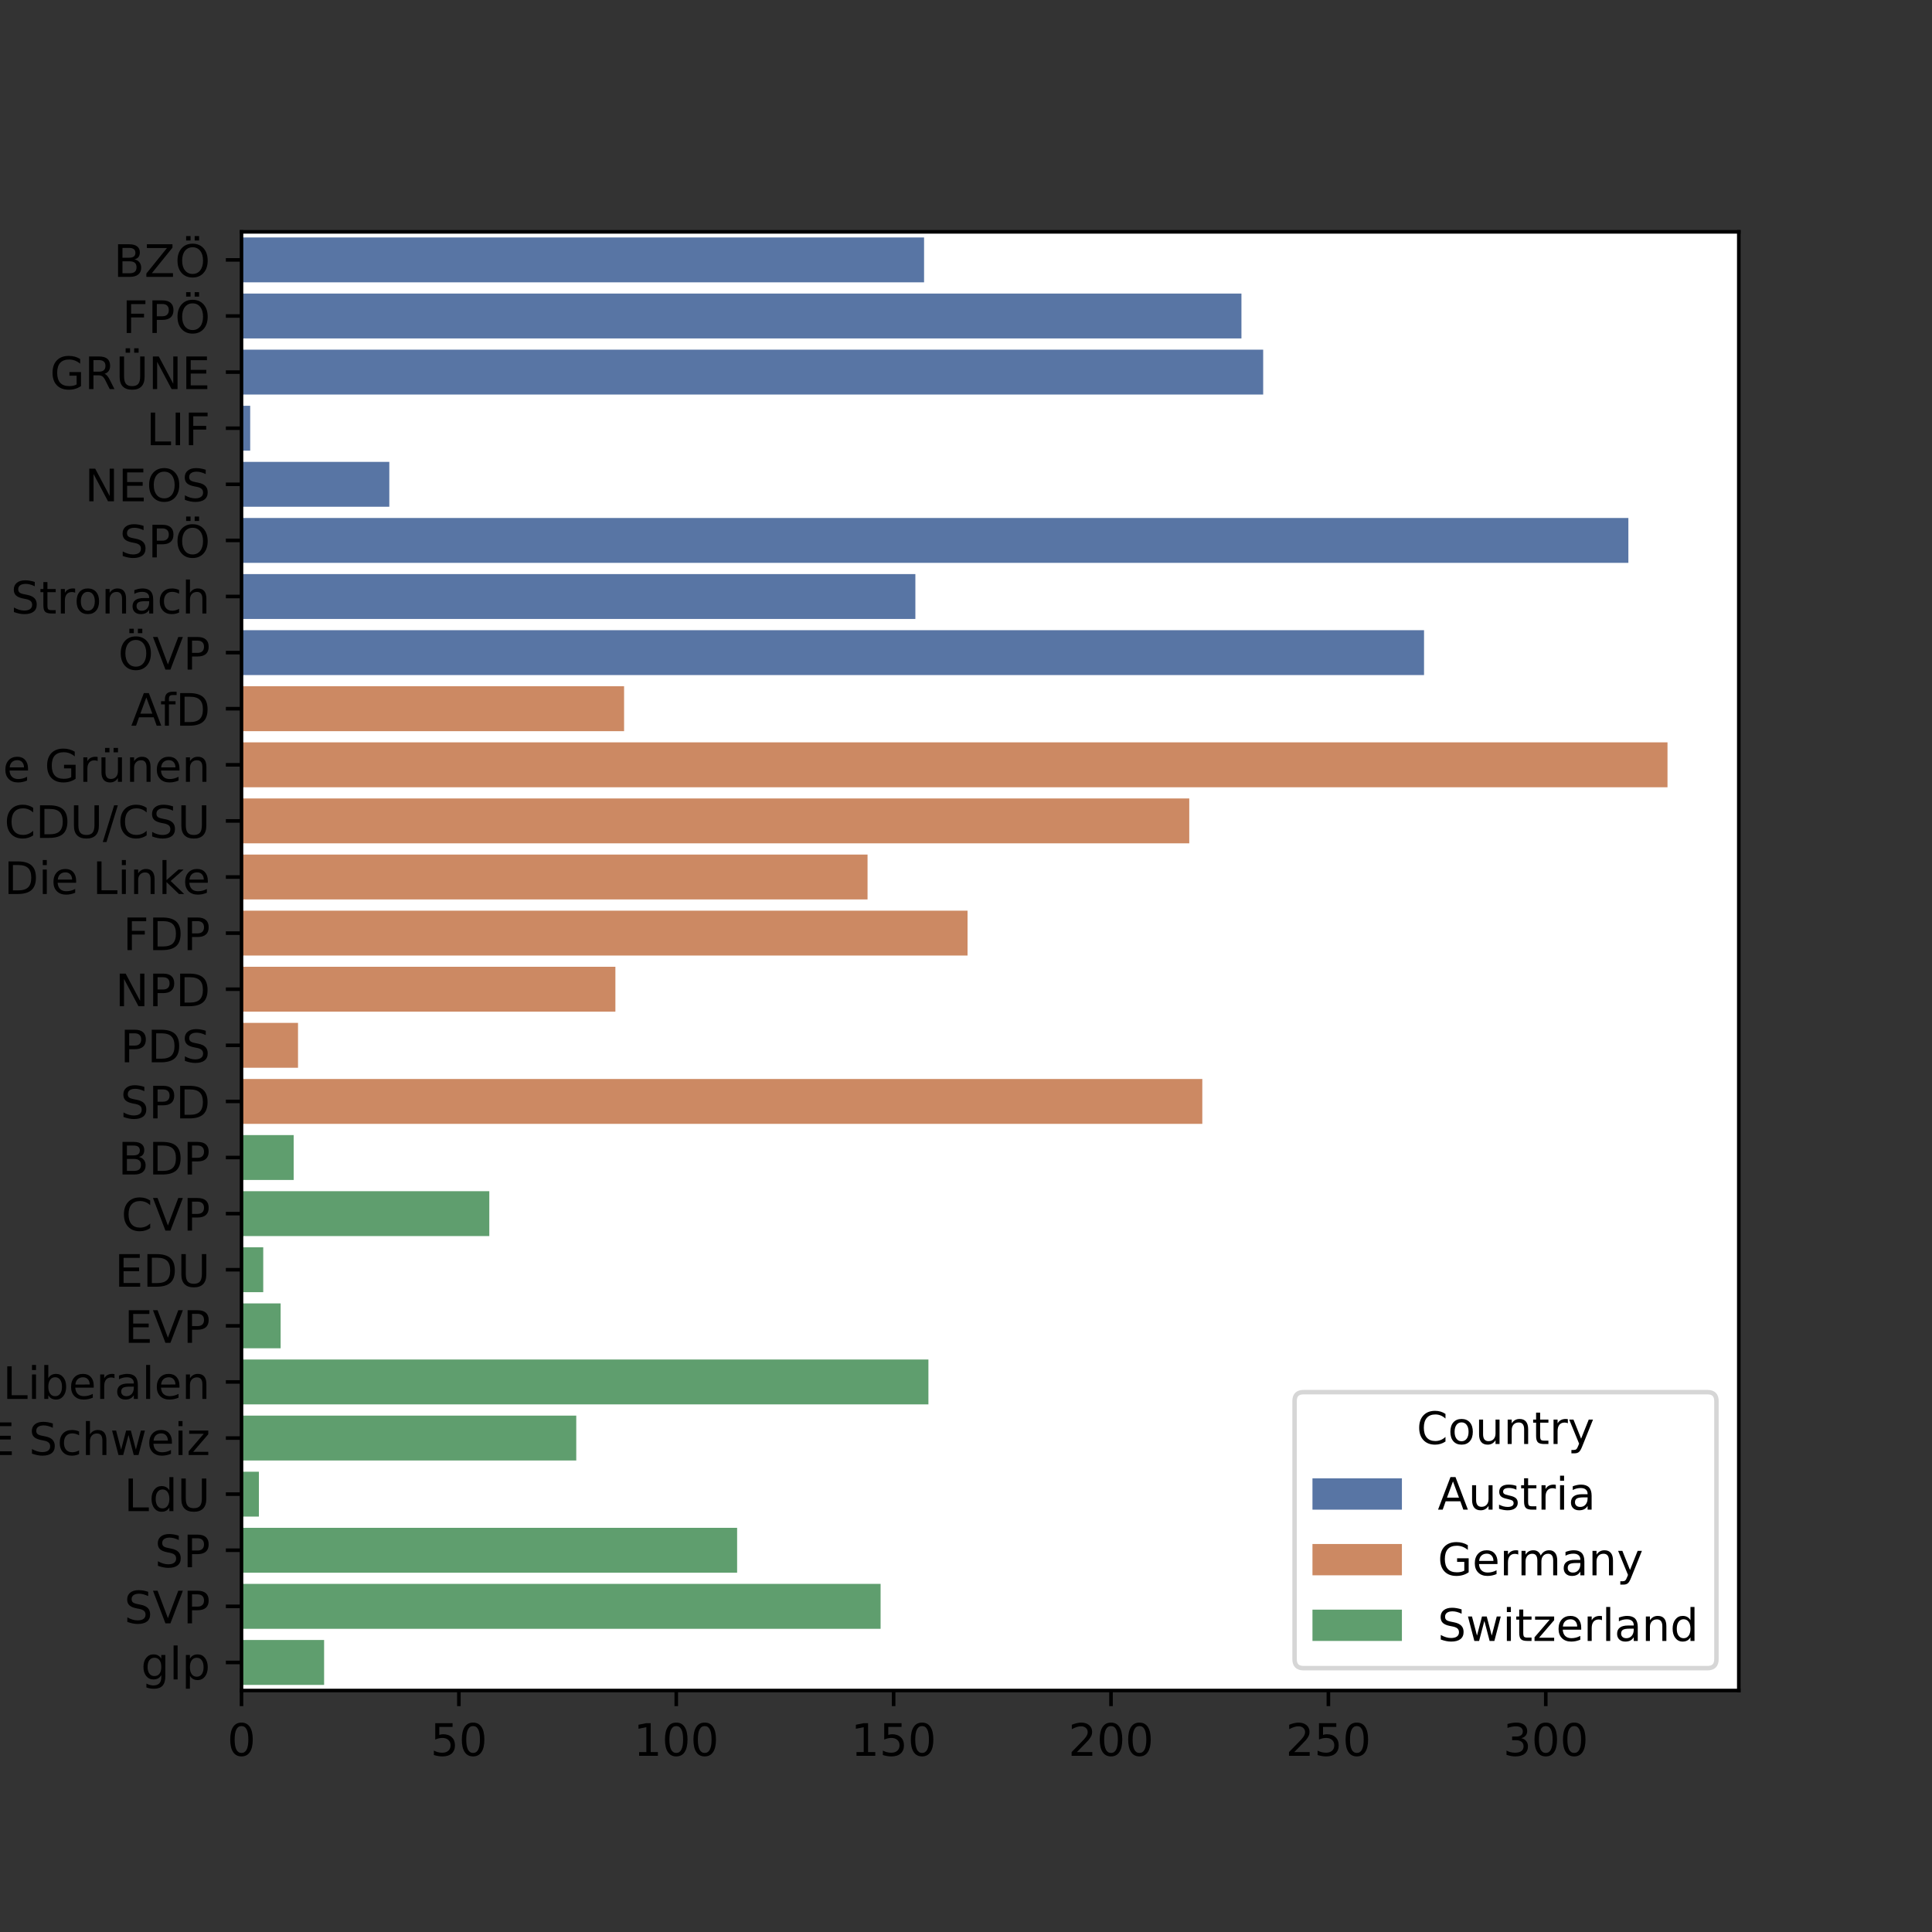 <?xml version="1.0" encoding="utf-8" standalone="no"?>
<!DOCTYPE svg PUBLIC "-//W3C//DTD SVG 1.1//EN"
  "http://www.w3.org/Graphics/SVG/1.1/DTD/svg11.dtd">
<!-- Created with matplotlib (https://matplotlib.org/) -->
<svg height="432pt" version="1.1" viewBox="0 0 432 432" width="432pt" xmlns="http://www.w3.org/2000/svg" xmlns:xlink="http://www.w3.org/1999/xlink">
 <rect x="0" y="0" width="432" height="432" fill="#333333" stroke="none"/>
 <defs>
  <style type="text/css">*{stroke-linecap:butt;stroke-linejoin:round;}</style>
 </defs>
 <g id="figure_1">
  <g id="patch_1">
   <path d="M 0 432 
L 432 432 
L 432 0 
L 0 0 
z
" style="fill:none;"/>
  </g>
  <g id="axes_1">
   <g id="patch_2">
    <path d="M 54 378 
L 388.8 378 
L 388.8 51.84 
L 54 51.84 
z
" style="fill:#ffffff;"/>
   </g>
   <g id="patch_3">
    <path clip-path="url(#p69e0c37772)" d="M 54 53.094 
L 206.624 53.094 
L 206.624 63.13 
L 54 63.13 
z
" style="fill:#5875a4;"/>
   </g>
   <g id="patch_4">
    <path clip-path="url(#p69e0c37772)" d="M 54 65.639 
L 277.589 65.639 
L 277.589 75.675 
L 54 75.675 
z
" style="fill:#5875a4;"/>
   </g>
   <g id="patch_5">
    <path clip-path="url(#p69e0c37772)" d="M 54 78.184 
L 282.449 78.184 
L 282.449 88.219 
L 54 88.219 
z
" style="fill:#5875a4;"/>
   </g>
   <g id="patch_6">
    <path clip-path="url(#p69e0c37772)" d="M 54 90.728 
L 55.944 90.728 
L 55.944 100.764 
L 54 100.764 
z
" style="fill:#5875a4;"/>
   </g>
   <g id="patch_7">
    <path clip-path="url(#p69e0c37772)" d="M 54 103.273 
L 87.052 103.273 
L 87.052 113.309 
L 54 113.309 
z
" style="fill:#5875a4;"/>
   </g>
   <g id="patch_8">
    <path clip-path="url(#p69e0c37772)" d="M 54 115.818 
L 364.108 115.818 
L 364.108 125.853 
L 54 125.853 
z
" style="fill:#5875a4;"/>
   </g>
   <g id="patch_9">
    <path clip-path="url(#p69e0c37772)" d="M 54 128.362 
L 204.679 128.362 
L 204.679 138.398 
L 54 138.398 
z
" style="fill:#5875a4;"/>
   </g>
   <g id="patch_10">
    <path clip-path="url(#p69e0c37772)" d="M 54 140.907 
L 318.418 140.907 
L 318.418 150.942 
L 54 150.942 
z
" style="fill:#5875a4;"/>
   </g>
   <g id="patch_11">
    <path clip-path="url(#p69e0c37772)" d="M 0 0 
z
" style="fill:#5875a4;"/>
   </g>
   <g id="patch_12">
    <path clip-path="url(#p69e0c37772)" d="M 0 0 
z
" style="fill:#5875a4;"/>
   </g>
   <g id="patch_13">
    <path clip-path="url(#p69e0c37772)" d="M 0 0 
z
" style="fill:#5875a4;"/>
   </g>
   <g id="patch_14">
    <path clip-path="url(#p69e0c37772)" d="M 0 0 
z
" style="fill:#5875a4;"/>
   </g>
   <g id="patch_15">
    <path clip-path="url(#p69e0c37772)" d="M 0 0 
z
" style="fill:#5875a4;"/>
   </g>
   <g id="patch_16">
    <path clip-path="url(#p69e0c37772)" d="M 0 0 
z
" style="fill:#5875a4;"/>
   </g>
   <g id="patch_17">
    <path clip-path="url(#p69e0c37772)" d="M 0 0 
z
" style="fill:#5875a4;"/>
   </g>
   <g id="patch_18">
    <path clip-path="url(#p69e0c37772)" d="M 0 0 
z
" style="fill:#5875a4;"/>
   </g>
   <g id="patch_19">
    <path clip-path="url(#p69e0c37772)" d="M 0 0 
z
" style="fill:#5875a4;"/>
   </g>
   <g id="patch_20">
    <path clip-path="url(#p69e0c37772)" d="M 0 0 
z
" style="fill:#5875a4;"/>
   </g>
   <g id="patch_21">
    <path clip-path="url(#p69e0c37772)" d="M 0 0 
z
" style="fill:#5875a4;"/>
   </g>
   <g id="patch_22">
    <path clip-path="url(#p69e0c37772)" d="M 0 0 
z
" style="fill:#5875a4;"/>
   </g>
   <g id="patch_23">
    <path clip-path="url(#p69e0c37772)" d="M 0 0 
z
" style="fill:#5875a4;"/>
   </g>
   <g id="patch_24">
    <path clip-path="url(#p69e0c37772)" d="M 0 0 
z
" style="fill:#5875a4;"/>
   </g>
   <g id="patch_25">
    <path clip-path="url(#p69e0c37772)" d="M 0 0 
z
" style="fill:#5875a4;"/>
   </g>
   <g id="patch_26">
    <path clip-path="url(#p69e0c37772)" d="M 0 0 
z
" style="fill:#5875a4;"/>
   </g>
   <g id="patch_27">
    <path clip-path="url(#p69e0c37772)" d="M 0 0 
z
" style="fill:#5875a4;"/>
   </g>
   <g id="patch_28">
    <path clip-path="url(#p69e0c37772)" d="M 0 0 
z
" style="fill:#5875a4;"/>
   </g>
   <g id="patch_29">
    <path clip-path="url(#p69e0c37772)" d="M 0 0 
z
" style="fill:#cc8963;"/>
   </g>
   <g id="patch_30">
    <path clip-path="url(#p69e0c37772)" d="M 0 0 
z
" style="fill:#cc8963;"/>
   </g>
   <g id="patch_31">
    <path clip-path="url(#p69e0c37772)" d="M 0 0 
z
" style="fill:#cc8963;"/>
   </g>
   <g id="patch_32">
    <path clip-path="url(#p69e0c37772)" d="M 0 0 
z
" style="fill:#cc8963;"/>
   </g>
   <g id="patch_33">
    <path clip-path="url(#p69e0c37772)" d="M 0 0 
z
" style="fill:#cc8963;"/>
   </g>
   <g id="patch_34">
    <path clip-path="url(#p69e0c37772)" d="M 0 0 
z
" style="fill:#cc8963;"/>
   </g>
   <g id="patch_35">
    <path clip-path="url(#p69e0c37772)" d="M 0 0 
z
" style="fill:#cc8963;"/>
   </g>
   <g id="patch_36">
    <path clip-path="url(#p69e0c37772)" d="M 0 0 
z
" style="fill:#cc8963;"/>
   </g>
   <g id="patch_37">
    <path clip-path="url(#p69e0c37772)" d="M 54 153.451 
L 139.547 153.451 
L 139.547 163.487 
L 54 163.487 
z
" style="fill:#cc8963;"/>
   </g>
   <g id="patch_38">
    <path clip-path="url(#p69e0c37772)" d="M 54 165.996 
L 372.857 165.996 
L 372.857 176.032 
L 54 176.032 
z
" style="fill:#cc8963;"/>
   </g>
   <g id="patch_39">
    <path clip-path="url(#p69e0c37772)" d="M 54 178.541 
L 265.923 178.541 
L 265.923 188.576 
L 54 188.576 
z
" style="fill:#cc8963;"/>
   </g>
   <g id="patch_40">
    <path clip-path="url(#p69e0c37772)" d="M 54 191.085 
L 193.986 191.085 
L 193.986 201.121 
L 54 201.121 
z
" style="fill:#cc8963;"/>
   </g>
   <g id="patch_41">
    <path clip-path="url(#p69e0c37772)" d="M 54 203.63 
L 216.345 203.63 
L 216.345 213.666 
L 54 213.666 
z
" style="fill:#cc8963;"/>
   </g>
   <g id="patch_42">
    <path clip-path="url(#p69e0c37772)" d="M 54 216.174 
L 137.603 216.174 
L 137.603 226.21 
L 54 226.21 
z
" style="fill:#cc8963;"/>
   </g>
   <g id="patch_43">
    <path clip-path="url(#p69e0c37772)" d="M 54 228.719 
L 66.638 228.719 
L 66.638 238.755 
L 54 238.755 
z
" style="fill:#cc8963;"/>
   </g>
   <g id="patch_44">
    <path clip-path="url(#p69e0c37772)" d="M 54 241.264 
L 268.84 241.264 
L 268.84 251.299 
L 54 251.299 
z
" style="fill:#cc8963;"/>
   </g>
   <g id="patch_45">
    <path clip-path="url(#p69e0c37772)" d="M 0 0 
z
" style="fill:#cc8963;"/>
   </g>
   <g id="patch_46">
    <path clip-path="url(#p69e0c37772)" d="M 0 0 
z
" style="fill:#cc8963;"/>
   </g>
   <g id="patch_47">
    <path clip-path="url(#p69e0c37772)" d="M 0 0 
z
" style="fill:#cc8963;"/>
   </g>
   <g id="patch_48">
    <path clip-path="url(#p69e0c37772)" d="M 0 0 
z
" style="fill:#cc8963;"/>
   </g>
   <g id="patch_49">
    <path clip-path="url(#p69e0c37772)" d="M 0 0 
z
" style="fill:#cc8963;"/>
   </g>
   <g id="patch_50">
    <path clip-path="url(#p69e0c37772)" d="M 0 0 
z
" style="fill:#cc8963;"/>
   </g>
   <g id="patch_51">
    <path clip-path="url(#p69e0c37772)" d="M 0 0 
z
" style="fill:#cc8963;"/>
   </g>
   <g id="patch_52">
    <path clip-path="url(#p69e0c37772)" d="M 0 0 
z
" style="fill:#cc8963;"/>
   </g>
   <g id="patch_53">
    <path clip-path="url(#p69e0c37772)" d="M 0 0 
z
" style="fill:#cc8963;"/>
   </g>
   <g id="patch_54">
    <path clip-path="url(#p69e0c37772)" d="M 0 0 
z
" style="fill:#cc8963;"/>
   </g>
   <g id="patch_55">
    <path clip-path="url(#p69e0c37772)" d="M 0 0 
z
" style="fill:#5f9e6e;"/>
   </g>
   <g id="patch_56">
    <path clip-path="url(#p69e0c37772)" d="M 0 0 
z
" style="fill:#5f9e6e;"/>
   </g>
   <g id="patch_57">
    <path clip-path="url(#p69e0c37772)" d="M 0 0 
z
" style="fill:#5f9e6e;"/>
   </g>
   <g id="patch_58">
    <path clip-path="url(#p69e0c37772)" d="M 0 0 
z
" style="fill:#5f9e6e;"/>
   </g>
   <g id="patch_59">
    <path clip-path="url(#p69e0c37772)" d="M 0 0 
z
" style="fill:#5f9e6e;"/>
   </g>
   <g id="patch_60">
    <path clip-path="url(#p69e0c37772)" d="M 0 0 
z
" style="fill:#5f9e6e;"/>
   </g>
   <g id="patch_61">
    <path clip-path="url(#p69e0c37772)" d="M 0 0 
z
" style="fill:#5f9e6e;"/>
   </g>
   <g id="patch_62">
    <path clip-path="url(#p69e0c37772)" d="M 0 0 
z
" style="fill:#5f9e6e;"/>
   </g>
   <g id="patch_63">
    <path clip-path="url(#p69e0c37772)" d="M 0 0 
z
" style="fill:#5f9e6e;"/>
   </g>
   <g id="patch_64">
    <path clip-path="url(#p69e0c37772)" d="M 0 0 
z
" style="fill:#5f9e6e;"/>
   </g>
   <g id="patch_65">
    <path clip-path="url(#p69e0c37772)" d="M 0 0 
z
" style="fill:#5f9e6e;"/>
   </g>
   <g id="patch_66">
    <path clip-path="url(#p69e0c37772)" d="M 0 0 
z
" style="fill:#5f9e6e;"/>
   </g>
   <g id="patch_67">
    <path clip-path="url(#p69e0c37772)" d="M 0 0 
z
" style="fill:#5f9e6e;"/>
   </g>
   <g id="patch_68">
    <path clip-path="url(#p69e0c37772)" d="M 0 0 
z
" style="fill:#5f9e6e;"/>
   </g>
   <g id="patch_69">
    <path clip-path="url(#p69e0c37772)" d="M 0 0 
z
" style="fill:#5f9e6e;"/>
   </g>
   <g id="patch_70">
    <path clip-path="url(#p69e0c37772)" d="M 0 0 
z
" style="fill:#5f9e6e;"/>
   </g>
   <g id="patch_71">
    <path clip-path="url(#p69e0c37772)" d="M 54 253.808 
L 65.666 253.808 
L 65.666 263.844 
L 54 263.844 
z
" style="fill:#5f9e6e;"/>
   </g>
   <g id="patch_72">
    <path clip-path="url(#p69e0c37772)" d="M 54 266.353 
L 109.411 266.353 
L 109.411 276.389 
L 54 276.389 
z
" style="fill:#5f9e6e;"/>
   </g>
   <g id="patch_73">
    <path clip-path="url(#p69e0c37772)" d="M 54 278.898 
L 58.861 278.898 
L 58.861 288.933 
L 54 288.933 
z
" style="fill:#5f9e6e;"/>
   </g>
   <g id="patch_74">
    <path clip-path="url(#p69e0c37772)" d="M 54 291.442 
L 62.749 291.442 
L 62.749 301.478 
L 54 301.478 
z
" style="fill:#5f9e6e;"/>
   </g>
   <g id="patch_75">
    <path clip-path="url(#p69e0c37772)" d="M 54 303.987 
L 207.596 303.987 
L 207.596 314.022 
L 54 314.022 
z
" style="fill:#5f9e6e;"/>
   </g>
   <g id="patch_76">
    <path clip-path="url(#p69e0c37772)" d="M 54 316.531 
L 128.854 316.531 
L 128.854 326.567 
L 54 326.567 
z
" style="fill:#5f9e6e;"/>
   </g>
   <g id="patch_77">
    <path clip-path="url(#p69e0c37772)" d="M 54 329.076 
L 57.889 329.076 
L 57.889 339.112 
L 54 339.112 
z
" style="fill:#5f9e6e;"/>
   </g>
   <g id="patch_78">
    <path clip-path="url(#p69e0c37772)" d="M 54 341.621 
L 164.822 341.621 
L 164.822 351.656 
L 54 351.656 
z
" style="fill:#5f9e6e;"/>
   </g>
   <g id="patch_79">
    <path clip-path="url(#p69e0c37772)" d="M 54 354.165 
L 196.902 354.165 
L 196.902 364.201 
L 54 364.201 
z
" style="fill:#5f9e6e;"/>
   </g>
   <g id="patch_80">
    <path clip-path="url(#p69e0c37772)" d="M 54 366.71 
L 72.47 366.71 
L 72.47 376.746 
L 54 376.746 
z
" style="fill:#5f9e6e;"/>
   </g>
   <g id="matplotlib.axis_1">
    <g id="xtick_1">
     <g id="line2d_1">
      <defs>
       <path d="M 0 0 
L 0 3.5 
" id="m5371618077" style="stroke:#000000;stroke-width:0.8;"/>
      </defs>
      <g>
       <use style="stroke:#000000;stroke-width:0.8;" x="54" xlink:href="#m5371618077" y="378"/>
      </g>
     </g>
     <g id="text_1">
      <!-- 0 -->
      <g transform="translate(50.819 392.598)scale(0.1 -0.1)">
       <defs>
        <path d="M 31.781 66.406 
Q 24.172 66.406 20.328 58.906 
Q 16.5 51.422 16.5 36.375 
Q 16.5 21.391 20.328 13.891 
Q 24.172 6.391 31.781 6.391 
Q 39.453 6.391 43.281 13.891 
Q 47.125 21.391 47.125 36.375 
Q 47.125 51.422 43.281 58.906 
Q 39.453 66.406 31.781 66.406 
z
M 31.781 74.219 
Q 44.047 74.219 50.516 64.516 
Q 56.984 54.828 56.984 36.375 
Q 56.984 17.969 50.516 8.266 
Q 44.047 -1.422 31.781 -1.422 
Q 19.531 -1.422 13.062 8.266 
Q 6.594 17.969 6.594 36.375 
Q 6.594 54.828 13.062 64.516 
Q 19.531 74.219 31.781 74.219 
z
" id="DejaVuSans-48"/>
       </defs>
       <use xlink:href="#DejaVuSans-48"/>
      </g>
     </g>
    </g>
    <g id="xtick_2">
     <g id="line2d_2">
      <g>
       <use style="stroke:#000000;stroke-width:0.8;" x="102.606" xlink:href="#m5371618077" y="378"/>
      </g>
     </g>
     <g id="text_2">
      <!-- 50 -->
      <g transform="translate(96.244 392.598)scale(0.1 -0.1)">
       <defs>
        <path d="M 10.797 72.906 
L 49.516 72.906 
L 49.516 64.594 
L 19.828 64.594 
L 19.828 46.734 
Q 21.969 47.469 24.109 47.828 
Q 26.266 48.188 28.422 48.188 
Q 40.625 48.188 47.75 41.5 
Q 54.891 34.812 54.891 23.391 
Q 54.891 11.625 47.562 5.094 
Q 40.234 -1.422 26.906 -1.422 
Q 22.312 -1.422 17.547 -0.641 
Q 12.797 0.141 7.719 1.703 
L 7.719 11.625 
Q 12.109 9.234 16.797 8.062 
Q 21.484 6.891 26.703 6.891 
Q 35.156 6.891 40.078 11.328 
Q 45.016 15.766 45.016 23.391 
Q 45.016 31 40.078 35.438 
Q 35.156 39.891 26.703 39.891 
Q 22.75 39.891 18.812 39.016 
Q 14.891 38.141 10.797 36.281 
z
" id="DejaVuSans-53"/>
       </defs>
       <use xlink:href="#DejaVuSans-53"/>
       <use x="63.623" xlink:href="#DejaVuSans-48"/>
      </g>
     </g>
    </g>
    <g id="xtick_3">
     <g id="line2d_3">
      <g>
       <use style="stroke:#000000;stroke-width:0.8;" x="151.213" xlink:href="#m5371618077" y="378"/>
      </g>
     </g>
     <g id="text_3">
      <!-- 100 -->
      <g transform="translate(141.669 392.598)scale(0.1 -0.1)">
       <defs>
        <path d="M 12.406 8.297 
L 28.516 8.297 
L 28.516 63.922 
L 10.984 60.406 
L 10.984 69.391 
L 28.422 72.906 
L 38.281 72.906 
L 38.281 8.297 
L 54.391 8.297 
L 54.391 0 
L 12.406 0 
z
" id="DejaVuSans-49"/>
       </defs>
       <use xlink:href="#DejaVuSans-49"/>
       <use x="63.623" xlink:href="#DejaVuSans-48"/>
       <use x="127.246" xlink:href="#DejaVuSans-48"/>
      </g>
     </g>
    </g>
    <g id="xtick_4">
     <g id="line2d_4">
      <g>
       <use style="stroke:#000000;stroke-width:0.8;" x="199.819" xlink:href="#m5371618077" y="378"/>
      </g>
     </g>
     <g id="text_4">
      <!-- 150 -->
      <g transform="translate(190.275 392.598)scale(0.1 -0.1)">
       <use xlink:href="#DejaVuSans-49"/>
       <use x="63.623" xlink:href="#DejaVuSans-53"/>
       <use x="127.246" xlink:href="#DejaVuSans-48"/>
      </g>
     </g>
    </g>
    <g id="xtick_5">
     <g id="line2d_5">
      <g>
       <use style="stroke:#000000;stroke-width:0.8;" x="248.425" xlink:href="#m5371618077" y="378"/>
      </g>
     </g>
     <g id="text_5">
      <!-- 200 -->
      <g transform="translate(238.881 392.598)scale(0.1 -0.1)">
       <defs>
        <path d="M 19.188 8.297 
L 53.609 8.297 
L 53.609 0 
L 7.328 0 
L 7.328 8.297 
Q 12.938 14.109 22.625 23.891 
Q 32.328 33.688 34.812 36.531 
Q 39.547 41.844 41.422 45.531 
Q 43.312 49.219 43.312 52.781 
Q 43.312 58.594 39.234 62.25 
Q 35.156 65.922 28.609 65.922 
Q 23.969 65.922 18.812 64.312 
Q 13.672 62.703 7.812 59.422 
L 7.812 69.391 
Q 13.766 71.781 18.938 73 
Q 24.125 74.219 28.422 74.219 
Q 39.75 74.219 46.484 68.547 
Q 53.219 62.891 53.219 53.422 
Q 53.219 48.922 51.531 44.891 
Q 49.859 40.875 45.406 35.406 
Q 44.188 33.984 37.641 27.219 
Q 31.109 20.453 19.188 8.297 
z
" id="DejaVuSans-50"/>
       </defs>
       <use xlink:href="#DejaVuSans-50"/>
       <use x="63.623" xlink:href="#DejaVuSans-48"/>
       <use x="127.246" xlink:href="#DejaVuSans-48"/>
      </g>
     </g>
    </g>
    <g id="xtick_6">
     <g id="line2d_6">
      <g>
       <use style="stroke:#000000;stroke-width:0.8;" x="297.031" xlink:href="#m5371618077" y="378"/>
      </g>
     </g>
     <g id="text_6">
      <!-- 250 -->
      <g transform="translate(287.488 392.598)scale(0.1 -0.1)">
       <use xlink:href="#DejaVuSans-50"/>
       <use x="63.623" xlink:href="#DejaVuSans-53"/>
       <use x="127.246" xlink:href="#DejaVuSans-48"/>
      </g>
     </g>
    </g>
    <g id="xtick_7">
     <g id="line2d_7">
      <g>
       <use style="stroke:#000000;stroke-width:0.8;" x="345.638" xlink:href="#m5371618077" y="378"/>
      </g>
     </g>
     <g id="text_7">
      <!-- 300 -->
      <g transform="translate(336.094 392.598)scale(0.1 -0.1)">
       <defs>
        <path d="M 40.578 39.312 
Q 47.656 37.797 51.625 33 
Q 55.609 28.219 55.609 21.188 
Q 55.609 10.406 48.188 4.484 
Q 40.766 -1.422 27.094 -1.422 
Q 22.516 -1.422 17.656 -0.516 
Q 12.797 0.391 7.625 2.203 
L 7.625 11.719 
Q 11.719 9.328 16.594 8.109 
Q 21.484 6.891 26.812 6.891 
Q 36.078 6.891 40.938 10.547 
Q 45.797 14.203 45.797 21.188 
Q 45.797 27.641 41.281 31.266 
Q 36.766 34.906 28.719 34.906 
L 20.219 34.906 
L 20.219 43.016 
L 29.109 43.016 
Q 36.375 43.016 40.234 45.922 
Q 44.094 48.828 44.094 54.297 
Q 44.094 59.906 40.109 62.906 
Q 36.141 65.922 28.719 65.922 
Q 24.656 65.922 20.016 65.031 
Q 15.375 64.156 9.812 62.312 
L 9.812 71.094 
Q 15.438 72.656 20.344 73.438 
Q 25.25 74.219 29.594 74.219 
Q 40.828 74.219 47.359 69.109 
Q 53.906 64.016 53.906 55.328 
Q 53.906 49.266 50.438 45.094 
Q 46.969 40.922 40.578 39.312 
z
" id="DejaVuSans-51"/>
       </defs>
       <use xlink:href="#DejaVuSans-51"/>
       <use x="63.623" xlink:href="#DejaVuSans-48"/>
       <use x="127.246" xlink:href="#DejaVuSans-48"/>
      </g>
     </g>
    </g>
   </g>
   <g id="matplotlib.axis_2">
    <g id="ytick_1">
     <g id="line2d_8">
      <defs>
       <path d="M 0 0 
L -3.5 0 
" id="m03f4963260" style="stroke:#000000;stroke-width:0.8;"/>
      </defs>
      <g>
       <use style="stroke:#000000;stroke-width:0.8;" x="54" xlink:href="#m03f4963260" y="58.112"/>
      </g>
     </g>
     <g id="text_8">
      <!-- BZÖ -->
      <g transform="translate(25.417 61.912)scale(0.1 -0.1)">
       <defs>
        <path d="M 19.672 34.812 
L 19.672 8.109 
L 35.5 8.109 
Q 43.453 8.109 47.281 11.406 
Q 51.125 14.703 51.125 21.484 
Q 51.125 28.328 47.281 31.562 
Q 43.453 34.812 35.5 34.812 
z
M 19.672 64.797 
L 19.672 42.828 
L 34.281 42.828 
Q 41.5 42.828 45.031 45.531 
Q 48.578 48.25 48.578 53.812 
Q 48.578 59.328 45.031 62.062 
Q 41.5 64.797 34.281 64.797 
z
M 9.812 72.906 
L 35.016 72.906 
Q 46.297 72.906 52.391 68.219 
Q 58.5 63.531 58.5 54.891 
Q 58.5 48.188 55.375 44.234 
Q 52.25 40.281 46.188 39.312 
Q 53.469 37.75 57.5 32.781 
Q 61.531 27.828 61.531 20.406 
Q 61.531 10.641 54.891 5.312 
Q 48.25 0 35.984 0 
L 9.812 0 
z
" id="DejaVuSans-66"/>
        <path d="M 5.609 72.906 
L 62.891 72.906 
L 62.891 65.375 
L 16.797 8.297 
L 64.016 8.297 
L 64.016 0 
L 4.5 0 
L 4.5 7.516 
L 50.594 64.594 
L 5.609 64.594 
z
" id="DejaVuSans-90"/>
        <path d="M 39.406 66.219 
Q 28.656 66.219 22.328 58.203 
Q 16.016 50.203 16.016 36.375 
Q 16.016 22.609 22.328 14.594 
Q 28.656 6.594 39.406 6.594 
Q 50.141 6.594 56.422 14.594 
Q 62.703 22.609 62.703 36.375 
Q 62.703 50.203 56.422 58.203 
Q 50.141 66.219 39.406 66.219 
z
M 39.406 74.219 
Q 54.734 74.219 63.906 63.938 
Q 73.094 53.656 73.094 36.375 
Q 73.094 19.141 63.906 8.859 
Q 54.734 -1.422 39.406 -1.422 
Q 24.031 -1.422 14.812 8.828 
Q 5.609 19.094 5.609 36.375 
Q 5.609 53.656 14.812 63.938 
Q 24.031 74.219 39.406 74.219 
z
M 44 91.312 
L 53.906 91.312 
L 53.906 81.406 
L 44 81.406 
z
M 24.906 91.312 
L 34.812 91.312 
L 34.812 81.406 
L 24.906 81.406 
z
" id="DejaVuSans-214"/>
       </defs>
       <use xlink:href="#DejaVuSans-66"/>
       <use x="68.604" xlink:href="#DejaVuSans-90"/>
       <use x="137.109" xlink:href="#DejaVuSans-214"/>
      </g>
     </g>
    </g>
    <g id="ytick_2">
     <g id="line2d_9">
      <g>
       <use style="stroke:#000000;stroke-width:0.8;" x="54" xlink:href="#m03f4963260" y="70.657"/>
      </g>
     </g>
     <g id="text_9">
      <!-- FPÖ -->
      <g transform="translate(27.347 74.456)scale(0.1 -0.1)">
       <defs>
        <path d="M 9.812 72.906 
L 51.703 72.906 
L 51.703 64.594 
L 19.672 64.594 
L 19.672 43.109 
L 48.578 43.109 
L 48.578 34.812 
L 19.672 34.812 
L 19.672 0 
L 9.812 0 
z
" id="DejaVuSans-70"/>
        <path d="M 19.672 64.797 
L 19.672 37.406 
L 32.078 37.406 
Q 38.969 37.406 42.719 40.969 
Q 46.484 44.531 46.484 51.125 
Q 46.484 57.672 42.719 61.234 
Q 38.969 64.797 32.078 64.797 
z
M 9.812 72.906 
L 32.078 72.906 
Q 44.344 72.906 50.609 67.359 
Q 56.891 61.812 56.891 51.125 
Q 56.891 40.328 50.609 34.812 
Q 44.344 29.297 32.078 29.297 
L 19.672 29.297 
L 19.672 0 
L 9.812 0 
z
" id="DejaVuSans-80"/>
       </defs>
       <use xlink:href="#DejaVuSans-70"/>
       <use x="57.52" xlink:href="#DejaVuSans-80"/>
       <use x="117.822" xlink:href="#DejaVuSans-214"/>
      </g>
     </g>
    </g>
    <g id="ytick_3">
     <g id="line2d_10">
      <g>
       <use style="stroke:#000000;stroke-width:0.8;" x="54" xlink:href="#m03f4963260" y="83.202"/>
      </g>
     </g>
     <g id="text_10">
      <!-- GRÜNE -->
      <g transform="translate(11.184 87.001)scale(0.1 -0.1)">
       <defs>
        <path d="M 59.516 10.406 
L 59.516 29.984 
L 43.406 29.984 
L 43.406 38.094 
L 69.281 38.094 
L 69.281 6.781 
Q 63.578 2.734 56.688 0.656 
Q 49.812 -1.422 42 -1.422 
Q 24.906 -1.422 15.25 8.562 
Q 5.609 18.562 5.609 36.375 
Q 5.609 54.25 15.25 64.234 
Q 24.906 74.219 42 74.219 
Q 49.125 74.219 55.547 72.453 
Q 61.969 70.703 67.391 67.281 
L 67.391 56.781 
Q 61.922 61.422 55.766 63.766 
Q 49.609 66.109 42.828 66.109 
Q 29.438 66.109 22.719 58.641 
Q 16.016 51.172 16.016 36.375 
Q 16.016 21.625 22.719 14.156 
Q 29.438 6.688 42.828 6.688 
Q 48.047 6.688 52.141 7.594 
Q 56.25 8.5 59.516 10.406 
z
" id="DejaVuSans-71"/>
        <path d="M 44.391 34.188 
Q 47.562 33.109 50.562 29.594 
Q 53.562 26.078 56.594 19.922 
L 66.609 0 
L 56 0 
L 46.688 18.703 
Q 43.062 26.031 39.672 28.422 
Q 36.281 30.812 30.422 30.812 
L 19.672 30.812 
L 19.672 0 
L 9.812 0 
L 9.812 72.906 
L 32.078 72.906 
Q 44.578 72.906 50.734 67.672 
Q 56.891 62.453 56.891 51.906 
Q 56.891 45.016 53.688 40.469 
Q 50.484 35.938 44.391 34.188 
z
M 19.672 64.797 
L 19.672 38.922 
L 32.078 38.922 
Q 39.203 38.922 42.844 42.219 
Q 46.484 45.516 46.484 51.906 
Q 46.484 58.297 42.844 61.547 
Q 39.203 64.797 32.078 64.797 
z
" id="DejaVuSans-82"/>
        <path d="M 8.688 72.906 
L 18.609 72.906 
L 18.609 28.609 
Q 18.609 16.891 22.844 11.734 
Q 27.094 6.594 36.625 6.594 
Q 46.094 6.594 50.344 11.734 
Q 54.594 16.891 54.594 28.609 
L 54.594 72.906 
L 64.5 72.906 
L 64.5 27.391 
Q 64.5 13.141 57.438 5.859 
Q 50.391 -1.422 36.625 -1.422 
Q 22.797 -1.422 15.734 5.859 
Q 8.688 13.141 8.688 27.391 
z
M 41.219 91.312 
L 51.125 91.312 
L 51.125 81.406 
L 41.219 81.406 
z
M 22.125 91.312 
L 32.031 91.312 
L 32.031 81.406 
L 22.125 81.406 
z
" id="DejaVuSans-220"/>
        <path d="M 9.812 72.906 
L 23.094 72.906 
L 55.422 11.922 
L 55.422 72.906 
L 64.984 72.906 
L 64.984 0 
L 51.703 0 
L 19.391 60.984 
L 19.391 0 
L 9.812 0 
z
" id="DejaVuSans-78"/>
        <path d="M 9.812 72.906 
L 55.906 72.906 
L 55.906 64.594 
L 19.672 64.594 
L 19.672 43.016 
L 54.391 43.016 
L 54.391 34.719 
L 19.672 34.719 
L 19.672 8.297 
L 56.781 8.297 
L 56.781 0 
L 9.812 0 
z
" id="DejaVuSans-69"/>
       </defs>
       <use xlink:href="#DejaVuSans-71"/>
       <use x="77.49" xlink:href="#DejaVuSans-82"/>
       <use x="146.973" xlink:href="#DejaVuSans-220"/>
       <use x="220.166" xlink:href="#DejaVuSans-78"/>
       <use x="294.971" xlink:href="#DejaVuSans-69"/>
      </g>
     </g>
    </g>
    <g id="ytick_4">
     <g id="line2d_11">
      <g>
       <use style="stroke:#000000;stroke-width:0.8;" x="54" xlink:href="#m03f4963260" y="95.746"/>
      </g>
     </g>
     <g id="text_11">
      <!-- LIF -->
      <g transform="translate(32.727 99.545)scale(0.1 -0.1)">
       <defs>
        <path d="M 9.812 72.906 
L 19.672 72.906 
L 19.672 8.297 
L 55.172 8.297 
L 55.172 0 
L 9.812 0 
z
" id="DejaVuSans-76"/>
        <path d="M 9.812 72.906 
L 19.672 72.906 
L 19.672 0 
L 9.812 0 
z
" id="DejaVuSans-73"/>
       </defs>
       <use xlink:href="#DejaVuSans-76"/>
       <use x="55.713" xlink:href="#DejaVuSans-73"/>
       <use x="85.205" xlink:href="#DejaVuSans-70"/>
      </g>
     </g>
    </g>
    <g id="ytick_5">
     <g id="line2d_12">
      <g>
       <use style="stroke:#000000;stroke-width:0.8;" x="54" xlink:href="#m03f4963260" y="108.291"/>
      </g>
     </g>
     <g id="text_12">
      <!-- NEOS -->
      <g transform="translate(18.98 112.09)scale(0.1 -0.1)">
       <defs>
        <path d="M 39.406 66.219 
Q 28.656 66.219 22.328 58.203 
Q 16.016 50.203 16.016 36.375 
Q 16.016 22.609 22.328 14.594 
Q 28.656 6.594 39.406 6.594 
Q 50.141 6.594 56.422 14.594 
Q 62.703 22.609 62.703 36.375 
Q 62.703 50.203 56.422 58.203 
Q 50.141 66.219 39.406 66.219 
z
M 39.406 74.219 
Q 54.734 74.219 63.906 63.938 
Q 73.094 53.656 73.094 36.375 
Q 73.094 19.141 63.906 8.859 
Q 54.734 -1.422 39.406 -1.422 
Q 24.031 -1.422 14.812 8.828 
Q 5.609 19.094 5.609 36.375 
Q 5.609 53.656 14.812 63.938 
Q 24.031 74.219 39.406 74.219 
z
" id="DejaVuSans-79"/>
        <path d="M 53.516 70.516 
L 53.516 60.891 
Q 47.906 63.578 42.922 64.891 
Q 37.938 66.219 33.297 66.219 
Q 25.25 66.219 20.875 63.094 
Q 16.5 59.969 16.5 54.203 
Q 16.5 49.359 19.406 46.891 
Q 22.312 44.438 30.422 42.922 
L 36.375 41.703 
Q 47.406 39.594 52.656 34.297 
Q 57.906 29 57.906 20.125 
Q 57.906 9.516 50.797 4.047 
Q 43.703 -1.422 29.984 -1.422 
Q 24.812 -1.422 18.969 -0.25 
Q 13.141 0.922 6.891 3.219 
L 6.891 13.375 
Q 12.891 10.016 18.656 8.297 
Q 24.422 6.594 29.984 6.594 
Q 38.422 6.594 43.016 9.906 
Q 47.609 13.234 47.609 19.391 
Q 47.609 24.75 44.312 27.781 
Q 41.016 30.812 33.5 32.328 
L 27.484 33.5 
Q 16.453 35.688 11.516 40.375 
Q 6.594 45.062 6.594 53.422 
Q 6.594 63.094 13.406 68.656 
Q 20.219 74.219 32.172 74.219 
Q 37.312 74.219 42.625 73.281 
Q 47.953 72.359 53.516 70.516 
z
" id="DejaVuSans-83"/>
       </defs>
       <use xlink:href="#DejaVuSans-78"/>
       <use x="74.805" xlink:href="#DejaVuSans-69"/>
       <use x="137.988" xlink:href="#DejaVuSans-79"/>
       <use x="216.699" xlink:href="#DejaVuSans-83"/>
      </g>
     </g>
    </g>
    <g id="ytick_6">
     <g id="line2d_13">
      <g>
       <use style="stroke:#000000;stroke-width:0.8;" x="54" xlink:href="#m03f4963260" y="120.835"/>
      </g>
     </g>
     <g id="text_13">
      <!-- SPÖ -->
      <g transform="translate(26.75 124.635)scale(0.1 -0.1)">
       <use xlink:href="#DejaVuSans-83"/>
       <use x="63.477" xlink:href="#DejaVuSans-80"/>
       <use x="123.779" xlink:href="#DejaVuSans-214"/>
      </g>
     </g>
    </g>
    <g id="ytick_7">
     <g id="line2d_14">
      <g>
       <use style="stroke:#000000;stroke-width:0.8;" x="54" xlink:href="#m03f4963260" y="133.38"/>
      </g>
     </g>
     <g id="text_14">
      <!-- Team Stronach -->
      <g transform="translate(-27.183 137.179)scale(0.1 -0.1)">
       <defs>
        <path d="M -0.297 72.906 
L 61.375 72.906 
L 61.375 64.594 
L 35.5 64.594 
L 35.5 0 
L 25.594 0 
L 25.594 64.594 
L -0.297 64.594 
z
" id="DejaVuSans-84"/>
        <path d="M 56.203 29.594 
L 56.203 25.203 
L 14.891 25.203 
Q 15.484 15.922 20.484 11.062 
Q 25.484 6.203 34.422 6.203 
Q 39.594 6.203 44.453 7.469 
Q 49.312 8.734 54.109 11.281 
L 54.109 2.781 
Q 49.266 0.734 44.188 -0.344 
Q 39.109 -1.422 33.891 -1.422 
Q 20.797 -1.422 13.156 6.188 
Q 5.516 13.812 5.516 26.812 
Q 5.516 40.234 12.766 48.109 
Q 20.016 56 32.328 56 
Q 43.359 56 49.781 48.891 
Q 56.203 41.797 56.203 29.594 
z
M 47.219 32.234 
Q 47.125 39.594 43.094 43.984 
Q 39.062 48.391 32.422 48.391 
Q 24.906 48.391 20.391 44.141 
Q 15.875 39.891 15.188 32.172 
z
" id="DejaVuSans-101"/>
        <path d="M 34.281 27.484 
Q 23.391 27.484 19.188 25 
Q 14.984 22.516 14.984 16.5 
Q 14.984 11.719 18.141 8.906 
Q 21.297 6.109 26.703 6.109 
Q 34.188 6.109 38.703 11.406 
Q 43.219 16.703 43.219 25.484 
L 43.219 27.484 
z
M 52.203 31.203 
L 52.203 0 
L 43.219 0 
L 43.219 8.297 
Q 40.141 3.328 35.547 0.953 
Q 30.953 -1.422 24.312 -1.422 
Q 15.922 -1.422 10.953 3.297 
Q 6 8.016 6 15.922 
Q 6 25.141 12.172 29.828 
Q 18.359 34.516 30.609 34.516 
L 43.219 34.516 
L 43.219 35.406 
Q 43.219 41.609 39.141 45 
Q 35.062 48.391 27.688 48.391 
Q 23 48.391 18.547 47.266 
Q 14.109 46.141 10.016 43.891 
L 10.016 52.203 
Q 14.938 54.109 19.578 55.047 
Q 24.219 56 28.609 56 
Q 40.484 56 46.344 49.844 
Q 52.203 43.703 52.203 31.203 
z
" id="DejaVuSans-97"/>
        <path d="M 52 44.188 
Q 55.375 50.25 60.062 53.125 
Q 64.75 56 71.094 56 
Q 79.641 56 84.281 50.016 
Q 88.922 44.047 88.922 33.016 
L 88.922 0 
L 79.891 0 
L 79.891 32.719 
Q 79.891 40.578 77.094 44.375 
Q 74.312 48.188 68.609 48.188 
Q 61.625 48.188 57.562 43.547 
Q 53.516 38.922 53.516 30.906 
L 53.516 0 
L 44.484 0 
L 44.484 32.719 
Q 44.484 40.625 41.703 44.406 
Q 38.922 48.188 33.109 48.188 
Q 26.219 48.188 22.156 43.531 
Q 18.109 38.875 18.109 30.906 
L 18.109 0 
L 9.078 0 
L 9.078 54.688 
L 18.109 54.688 
L 18.109 46.188 
Q 21.188 51.219 25.484 53.609 
Q 29.781 56 35.688 56 
Q 41.656 56 45.828 52.969 
Q 50 49.953 52 44.188 
z
" id="DejaVuSans-109"/>
        <path id="DejaVuSans-32"/>
        <path d="M 18.312 70.219 
L 18.312 54.688 
L 36.812 54.688 
L 36.812 47.703 
L 18.312 47.703 
L 18.312 18.016 
Q 18.312 11.328 20.141 9.422 
Q 21.969 7.516 27.594 7.516 
L 36.812 7.516 
L 36.812 0 
L 27.594 0 
Q 17.188 0 13.234 3.875 
Q 9.281 7.766 9.281 18.016 
L 9.281 47.703 
L 2.688 47.703 
L 2.688 54.688 
L 9.281 54.688 
L 9.281 70.219 
z
" id="DejaVuSans-116"/>
        <path d="M 41.109 46.297 
Q 39.594 47.172 37.812 47.578 
Q 36.031 48 33.891 48 
Q 26.266 48 22.188 43.047 
Q 18.109 38.094 18.109 28.812 
L 18.109 0 
L 9.078 0 
L 9.078 54.688 
L 18.109 54.688 
L 18.109 46.188 
Q 20.953 51.172 25.484 53.578 
Q 30.031 56 36.531 56 
Q 37.453 56 38.578 55.875 
Q 39.703 55.766 41.062 55.516 
z
" id="DejaVuSans-114"/>
        <path d="M 30.609 48.391 
Q 23.391 48.391 19.188 42.75 
Q 14.984 37.109 14.984 27.297 
Q 14.984 17.484 19.156 11.844 
Q 23.344 6.203 30.609 6.203 
Q 37.797 6.203 41.984 11.859 
Q 46.188 17.531 46.188 27.297 
Q 46.188 37.016 41.984 42.703 
Q 37.797 48.391 30.609 48.391 
z
M 30.609 56 
Q 42.328 56 49.016 48.375 
Q 55.719 40.766 55.719 27.297 
Q 55.719 13.875 49.016 6.219 
Q 42.328 -1.422 30.609 -1.422 
Q 18.844 -1.422 12.172 6.219 
Q 5.516 13.875 5.516 27.297 
Q 5.516 40.766 12.172 48.375 
Q 18.844 56 30.609 56 
z
" id="DejaVuSans-111"/>
        <path d="M 54.891 33.016 
L 54.891 0 
L 45.906 0 
L 45.906 32.719 
Q 45.906 40.484 42.875 44.328 
Q 39.844 48.188 33.797 48.188 
Q 26.516 48.188 22.312 43.547 
Q 18.109 38.922 18.109 30.906 
L 18.109 0 
L 9.078 0 
L 9.078 54.688 
L 18.109 54.688 
L 18.109 46.188 
Q 21.344 51.125 25.703 53.562 
Q 30.078 56 35.797 56 
Q 45.219 56 50.047 50.172 
Q 54.891 44.344 54.891 33.016 
z
" id="DejaVuSans-110"/>
        <path d="M 48.781 52.594 
L 48.781 44.188 
Q 44.969 46.297 41.141 47.344 
Q 37.312 48.391 33.406 48.391 
Q 24.656 48.391 19.812 42.844 
Q 14.984 37.312 14.984 27.297 
Q 14.984 17.281 19.812 11.734 
Q 24.656 6.203 33.406 6.203 
Q 37.312 6.203 41.141 7.25 
Q 44.969 8.297 48.781 10.406 
L 48.781 2.094 
Q 45.016 0.344 40.984 -0.531 
Q 36.969 -1.422 32.422 -1.422 
Q 20.062 -1.422 12.781 6.344 
Q 5.516 14.109 5.516 27.297 
Q 5.516 40.672 12.859 48.328 
Q 20.219 56 33.016 56 
Q 37.156 56 41.109 55.141 
Q 45.062 54.297 48.781 52.594 
z
" id="DejaVuSans-99"/>
        <path d="M 54.891 33.016 
L 54.891 0 
L 45.906 0 
L 45.906 32.719 
Q 45.906 40.484 42.875 44.328 
Q 39.844 48.188 33.797 48.188 
Q 26.516 48.188 22.312 43.547 
Q 18.109 38.922 18.109 30.906 
L 18.109 0 
L 9.078 0 
L 9.078 75.984 
L 18.109 75.984 
L 18.109 46.188 
Q 21.344 51.125 25.703 53.562 
Q 30.078 56 35.797 56 
Q 45.219 56 50.047 50.172 
Q 54.891 44.344 54.891 33.016 
z
" id="DejaVuSans-104"/>
       </defs>
       <use xlink:href="#DejaVuSans-84"/>
       <use x="44.084" xlink:href="#DejaVuSans-101"/>
       <use x="105.607" xlink:href="#DejaVuSans-97"/>
       <use x="166.887" xlink:href="#DejaVuSans-109"/>
       <use x="264.299" xlink:href="#DejaVuSans-32"/>
       <use x="296.086" xlink:href="#DejaVuSans-83"/>
       <use x="359.562" xlink:href="#DejaVuSans-116"/>
       <use x="398.771" xlink:href="#DejaVuSans-114"/>
       <use x="437.635" xlink:href="#DejaVuSans-111"/>
       <use x="498.816" xlink:href="#DejaVuSans-110"/>
       <use x="562.195" xlink:href="#DejaVuSans-97"/>
       <use x="623.475" xlink:href="#DejaVuSans-99"/>
       <use x="678.455" xlink:href="#DejaVuSans-104"/>
      </g>
     </g>
    </g>
    <g id="ytick_8">
     <g id="line2d_15">
      <g>
       <use style="stroke:#000000;stroke-width:0.8;" x="54" xlink:href="#m03f4963260" y="145.925"/>
      </g>
     </g>
     <g id="text_15">
      <!-- ÖVP -->
      <g transform="translate(26.433 149.724)scale(0.1 -0.1)">
       <defs>
        <path d="M 28.609 0 
L 0.781 72.906 
L 11.078 72.906 
L 34.188 11.531 
L 57.328 72.906 
L 67.578 72.906 
L 39.797 0 
z
" id="DejaVuSans-86"/>
       </defs>
       <use xlink:href="#DejaVuSans-214"/>
       <use x="76.961" xlink:href="#DejaVuSans-86"/>
       <use x="145.369" xlink:href="#DejaVuSans-80"/>
      </g>
     </g>
    </g>
    <g id="ytick_9">
     <g id="line2d_16">
      <g>
       <use style="stroke:#000000;stroke-width:0.8;" x="54" xlink:href="#m03f4963260" y="158.469"/>
      </g>
     </g>
     <g id="text_16">
      <!-- AfD -->
      <g transform="translate(29.302 162.268)scale(0.1 -0.1)">
       <defs>
        <path d="M 34.188 63.188 
L 20.797 26.906 
L 47.609 26.906 
z
M 28.609 72.906 
L 39.797 72.906 
L 67.578 0 
L 57.328 0 
L 50.688 18.703 
L 17.828 18.703 
L 11.188 0 
L 0.781 0 
z
" id="DejaVuSans-65"/>
        <path d="M 37.109 75.984 
L 37.109 68.5 
L 28.516 68.5 
Q 23.688 68.5 21.797 66.547 
Q 19.922 64.594 19.922 59.516 
L 19.922 54.688 
L 34.719 54.688 
L 34.719 47.703 
L 19.922 47.703 
L 19.922 0 
L 10.891 0 
L 10.891 47.703 
L 2.297 47.703 
L 2.297 54.688 
L 10.891 54.688 
L 10.891 58.5 
Q 10.891 67.625 15.141 71.797 
Q 19.391 75.984 28.609 75.984 
z
" id="DejaVuSans-102"/>
        <path d="M 19.672 64.797 
L 19.672 8.109 
L 31.594 8.109 
Q 46.688 8.109 53.688 14.938 
Q 60.688 21.781 60.688 36.531 
Q 60.688 51.172 53.688 57.984 
Q 46.688 64.797 31.594 64.797 
z
M 9.812 72.906 
L 30.078 72.906 
Q 51.266 72.906 61.172 64.094 
Q 71.094 55.281 71.094 36.531 
Q 71.094 17.672 61.125 8.828 
Q 51.172 0 30.078 0 
L 9.812 0 
z
" id="DejaVuSans-68"/>
       </defs>
       <use xlink:href="#DejaVuSans-65"/>
       <use x="64.783" xlink:href="#DejaVuSans-102"/>
       <use x="99.988" xlink:href="#DejaVuSans-68"/>
      </g>
     </g>
    </g>
    <g id="ytick_10">
     <g id="line2d_17">
      <g>
       <use style="stroke:#000000;stroke-width:0.8;" x="54" xlink:href="#m03f4963260" y="171.014"/>
      </g>
     </g>
     <g id="text_17">
      <!-- Bündnis 90/Die Grünen -->
      <g transform="translate(-69.316 174.813)scale(0.1 -0.1)">
       <defs>
        <path d="M 8.5 21.578 
L 8.5 54.688 
L 17.484 54.688 
L 17.484 21.922 
Q 17.484 14.156 20.5 10.266 
Q 23.531 6.391 29.594 6.391 
Q 36.859 6.391 41.078 11.031 
Q 45.312 15.672 45.312 23.688 
L 45.312 54.688 
L 54.297 54.688 
L 54.297 0 
L 45.312 0 
L 45.312 8.406 
Q 42.047 3.422 37.719 1 
Q 33.406 -1.422 27.688 -1.422 
Q 18.266 -1.422 13.375 4.438 
Q 8.5 10.297 8.5 21.578 
z
M 31.109 56 
z
M 35.594 75.781 
L 45.516 75.781 
L 45.516 65.922 
L 35.594 65.922 
z
M 16.5 75.781 
L 26.422 75.781 
L 26.422 65.922 
L 16.5 65.922 
z
" id="DejaVuSans-252"/>
        <path d="M 45.406 46.391 
L 45.406 75.984 
L 54.391 75.984 
L 54.391 0 
L 45.406 0 
L 45.406 8.203 
Q 42.578 3.328 38.25 0.953 
Q 33.938 -1.422 27.875 -1.422 
Q 17.969 -1.422 11.734 6.484 
Q 5.516 14.406 5.516 27.297 
Q 5.516 40.188 11.734 48.094 
Q 17.969 56 27.875 56 
Q 33.938 56 38.25 53.625 
Q 42.578 51.266 45.406 46.391 
z
M 14.797 27.297 
Q 14.797 17.391 18.875 11.75 
Q 22.953 6.109 30.078 6.109 
Q 37.203 6.109 41.297 11.75 
Q 45.406 17.391 45.406 27.297 
Q 45.406 37.203 41.297 42.844 
Q 37.203 48.484 30.078 48.484 
Q 22.953 48.484 18.875 42.844 
Q 14.797 37.203 14.797 27.297 
z
" id="DejaVuSans-100"/>
        <path d="M 9.422 54.688 
L 18.406 54.688 
L 18.406 0 
L 9.422 0 
z
M 9.422 75.984 
L 18.406 75.984 
L 18.406 64.594 
L 9.422 64.594 
z
" id="DejaVuSans-105"/>
        <path d="M 44.281 53.078 
L 44.281 44.578 
Q 40.484 46.531 36.375 47.5 
Q 32.281 48.484 27.875 48.484 
Q 21.188 48.484 17.844 46.438 
Q 14.5 44.391 14.5 40.281 
Q 14.5 37.156 16.891 35.375 
Q 19.281 33.594 26.516 31.984 
L 29.594 31.297 
Q 39.156 29.25 43.188 25.516 
Q 47.219 21.781 47.219 15.094 
Q 47.219 7.469 41.188 3.016 
Q 35.156 -1.422 24.609 -1.422 
Q 20.219 -1.422 15.453 -0.562 
Q 10.688 0.297 5.422 2 
L 5.422 11.281 
Q 10.406 8.688 15.234 7.391 
Q 20.062 6.109 24.812 6.109 
Q 31.156 6.109 34.562 8.281 
Q 37.984 10.453 37.984 14.406 
Q 37.984 18.062 35.516 20.016 
Q 33.062 21.969 24.703 23.781 
L 21.578 24.516 
Q 13.234 26.266 9.516 29.906 
Q 5.812 33.547 5.812 39.891 
Q 5.812 47.609 11.281 51.797 
Q 16.75 56 26.812 56 
Q 31.781 56 36.172 55.266 
Q 40.578 54.547 44.281 53.078 
z
" id="DejaVuSans-115"/>
        <path d="M 10.984 1.516 
L 10.984 10.5 
Q 14.703 8.734 18.5 7.812 
Q 22.312 6.891 25.984 6.891 
Q 35.75 6.891 40.891 13.453 
Q 46.047 20.016 46.781 33.406 
Q 43.953 29.203 39.594 26.953 
Q 35.25 24.703 29.984 24.703 
Q 19.047 24.703 12.672 31.312 
Q 6.297 37.938 6.297 49.422 
Q 6.297 60.641 12.938 67.422 
Q 19.578 74.219 30.609 74.219 
Q 43.266 74.219 49.922 64.516 
Q 56.594 54.828 56.594 36.375 
Q 56.594 19.141 48.406 8.859 
Q 40.234 -1.422 26.422 -1.422 
Q 22.703 -1.422 18.891 -0.688 
Q 15.094 0.047 10.984 1.516 
z
M 30.609 32.422 
Q 37.25 32.422 41.125 36.953 
Q 45.016 41.5 45.016 49.422 
Q 45.016 57.281 41.125 61.844 
Q 37.25 66.406 30.609 66.406 
Q 23.969 66.406 20.094 61.844 
Q 16.219 57.281 16.219 49.422 
Q 16.219 41.5 20.094 36.953 
Q 23.969 32.422 30.609 32.422 
z
" id="DejaVuSans-57"/>
        <path d="M 25.391 72.906 
L 33.688 72.906 
L 8.297 -9.281 
L 0 -9.281 
z
" id="DejaVuSans-47"/>
       </defs>
       <use xlink:href="#DejaVuSans-66"/>
       <use x="68.604" xlink:href="#DejaVuSans-252"/>
       <use x="131.982" xlink:href="#DejaVuSans-110"/>
       <use x="195.361" xlink:href="#DejaVuSans-100"/>
       <use x="258.838" xlink:href="#DejaVuSans-110"/>
       <use x="322.217" xlink:href="#DejaVuSans-105"/>
       <use x="350" xlink:href="#DejaVuSans-115"/>
       <use x="402.1" xlink:href="#DejaVuSans-32"/>
       <use x="433.887" xlink:href="#DejaVuSans-57"/>
       <use x="497.51" xlink:href="#DejaVuSans-48"/>
       <use x="561.133" xlink:href="#DejaVuSans-47"/>
       <use x="594.824" xlink:href="#DejaVuSans-68"/>
       <use x="671.826" xlink:href="#DejaVuSans-105"/>
       <use x="699.609" xlink:href="#DejaVuSans-101"/>
       <use x="761.133" xlink:href="#DejaVuSans-32"/>
       <use x="792.92" xlink:href="#DejaVuSans-71"/>
       <use x="870.41" xlink:href="#DejaVuSans-114"/>
       <use x="911.523" xlink:href="#DejaVuSans-252"/>
       <use x="974.902" xlink:href="#DejaVuSans-110"/>
       <use x="1038.281" xlink:href="#DejaVuSans-101"/>
       <use x="1099.805" xlink:href="#DejaVuSans-110"/>
      </g>
     </g>
    </g>
    <g id="ytick_11">
     <g id="line2d_18">
      <g>
       <use style="stroke:#000000;stroke-width:0.8;" x="54" xlink:href="#m03f4963260" y="183.558"/>
      </g>
     </g>
     <g id="text_18">
      <!-- CDU/CSU -->
      <g transform="translate(0.98 187.358)scale(0.1 -0.1)">
       <defs>
        <path d="M 64.406 67.281 
L 64.406 56.891 
Q 59.422 61.531 53.781 63.812 
Q 48.141 66.109 41.797 66.109 
Q 29.297 66.109 22.656 58.469 
Q 16.016 50.828 16.016 36.375 
Q 16.016 21.969 22.656 14.328 
Q 29.297 6.688 41.797 6.688 
Q 48.141 6.688 53.781 8.984 
Q 59.422 11.281 64.406 15.922 
L 64.406 5.609 
Q 59.234 2.094 53.438 0.328 
Q 47.656 -1.422 41.219 -1.422 
Q 24.656 -1.422 15.125 8.703 
Q 5.609 18.844 5.609 36.375 
Q 5.609 53.953 15.125 64.078 
Q 24.656 74.219 41.219 74.219 
Q 47.75 74.219 53.531 72.484 
Q 59.328 70.75 64.406 67.281 
z
" id="DejaVuSans-67"/>
        <path d="M 8.688 72.906 
L 18.609 72.906 
L 18.609 28.609 
Q 18.609 16.891 22.844 11.734 
Q 27.094 6.594 36.625 6.594 
Q 46.094 6.594 50.344 11.734 
Q 54.594 16.891 54.594 28.609 
L 54.594 72.906 
L 64.5 72.906 
L 64.5 27.391 
Q 64.5 13.141 57.438 5.859 
Q 50.391 -1.422 36.625 -1.422 
Q 22.797 -1.422 15.734 5.859 
Q 8.688 13.141 8.688 27.391 
z
" id="DejaVuSans-85"/>
       </defs>
       <use xlink:href="#DejaVuSans-67"/>
       <use x="69.824" xlink:href="#DejaVuSans-68"/>
       <use x="146.826" xlink:href="#DejaVuSans-85"/>
       <use x="220.02" xlink:href="#DejaVuSans-47"/>
       <use x="253.711" xlink:href="#DejaVuSans-67"/>
       <use x="323.535" xlink:href="#DejaVuSans-83"/>
       <use x="387.012" xlink:href="#DejaVuSans-85"/>
      </g>
     </g>
    </g>
    <g id="ytick_12">
     <g id="line2d_19">
      <g>
       <use style="stroke:#000000;stroke-width:0.8;" x="54" xlink:href="#m03f4963260" y="196.103"/>
      </g>
     </g>
     <g id="text_19">
      <!-- Die Linke -->
      <g transform="translate(0.922 199.902)scale(0.1 -0.1)">
       <defs>
        <path d="M 9.078 75.984 
L 18.109 75.984 
L 18.109 31.109 
L 44.922 54.688 
L 56.391 54.688 
L 27.391 29.109 
L 57.625 0 
L 45.906 0 
L 18.109 26.703 
L 18.109 0 
L 9.078 0 
z
" id="DejaVuSans-107"/>
       </defs>
       <use xlink:href="#DejaVuSans-68"/>
       <use x="77.002" xlink:href="#DejaVuSans-105"/>
       <use x="104.785" xlink:href="#DejaVuSans-101"/>
       <use x="166.309" xlink:href="#DejaVuSans-32"/>
       <use x="198.096" xlink:href="#DejaVuSans-76"/>
       <use x="253.809" xlink:href="#DejaVuSans-105"/>
       <use x="281.592" xlink:href="#DejaVuSans-110"/>
       <use x="344.971" xlink:href="#DejaVuSans-107"/>
       <use x="399.256" xlink:href="#DejaVuSans-101"/>
      </g>
     </g>
    </g>
    <g id="ytick_13">
     <g id="line2d_20">
      <g>
       <use style="stroke:#000000;stroke-width:0.8;" x="54" xlink:href="#m03f4963260" y="208.648"/>
      </g>
     </g>
     <g id="text_20">
      <!-- FDP -->
      <g transform="translate(27.519 212.447)scale(0.1 -0.1)">
       <use xlink:href="#DejaVuSans-70"/>
       <use x="57.52" xlink:href="#DejaVuSans-68"/>
       <use x="134.521" xlink:href="#DejaVuSans-80"/>
      </g>
     </g>
    </g>
    <g id="ytick_14">
     <g id="line2d_21">
      <g>
       <use style="stroke:#000000;stroke-width:0.8;" x="54" xlink:href="#m03f4963260" y="221.192"/>
      </g>
     </g>
     <g id="text_21">
      <!-- NPD -->
      <g transform="translate(25.789 224.992)scale(0.1 -0.1)">
       <use xlink:href="#DejaVuSans-78"/>
       <use x="74.805" xlink:href="#DejaVuSans-80"/>
       <use x="135.107" xlink:href="#DejaVuSans-68"/>
      </g>
     </g>
    </g>
    <g id="ytick_15">
     <g id="line2d_22">
      <g>
       <use style="stroke:#000000;stroke-width:0.8;" x="54" xlink:href="#m03f4963260" y="233.737"/>
      </g>
     </g>
     <g id="text_22">
      <!-- PDS -->
      <g transform="translate(26.922 237.536)scale(0.1 -0.1)">
       <use xlink:href="#DejaVuSans-80"/>
       <use x="60.303" xlink:href="#DejaVuSans-68"/>
       <use x="137.305" xlink:href="#DejaVuSans-83"/>
      </g>
     </g>
    </g>
    <g id="ytick_16">
     <g id="line2d_23">
      <g>
       <use style="stroke:#000000;stroke-width:0.8;" x="54" xlink:href="#m03f4963260" y="246.282"/>
      </g>
     </g>
     <g id="text_23">
      <!-- SPD -->
      <g transform="translate(26.922 250.081)scale(0.1 -0.1)">
       <use xlink:href="#DejaVuSans-83"/>
       <use x="63.477" xlink:href="#DejaVuSans-80"/>
       <use x="123.779" xlink:href="#DejaVuSans-68"/>
      </g>
     </g>
    </g>
    <g id="ytick_17">
     <g id="line2d_24">
      <g>
       <use style="stroke:#000000;stroke-width:0.8;" x="54" xlink:href="#m03f4963260" y="258.826"/>
      </g>
     </g>
     <g id="text_24">
      <!-- BDP -->
      <g transform="translate(26.409 262.625)scale(0.1 -0.1)">
       <use xlink:href="#DejaVuSans-66"/>
       <use x="68.604" xlink:href="#DejaVuSans-68"/>
       <use x="145.605" xlink:href="#DejaVuSans-80"/>
      </g>
     </g>
    </g>
    <g id="ytick_18">
     <g id="line2d_25">
      <g>
       <use style="stroke:#000000;stroke-width:0.8;" x="54" xlink:href="#m03f4963260" y="271.371"/>
      </g>
     </g>
     <g id="text_25">
      <!-- CVP -->
      <g transform="translate(27.147 275.17)scale(0.1 -0.1)">
       <use xlink:href="#DejaVuSans-67"/>
       <use x="69.824" xlink:href="#DejaVuSans-86"/>
       <use x="138.232" xlink:href="#DejaVuSans-80"/>
      </g>
     </g>
    </g>
    <g id="ytick_19">
     <g id="line2d_26">
      <g>
       <use style="stroke:#000000;stroke-width:0.8;" x="54" xlink:href="#m03f4963260" y="283.915"/>
      </g>
     </g>
     <g id="text_26">
      <!-- EDU -->
      <g transform="translate(25.663 287.715)scale(0.1 -0.1)">
       <use xlink:href="#DejaVuSans-69"/>
       <use x="63.184" xlink:href="#DejaVuSans-68"/>
       <use x="140.186" xlink:href="#DejaVuSans-85"/>
      </g>
     </g>
    </g>
    <g id="ytick_20">
     <g id="line2d_27">
      <g>
       <use style="stroke:#000000;stroke-width:0.8;" x="54" xlink:href="#m03f4963260" y="296.46"/>
      </g>
     </g>
     <g id="text_27">
      <!-- EVP -->
      <g transform="translate(27.811 300.259)scale(0.1 -0.1)">
       <use xlink:href="#DejaVuSans-69"/>
       <use x="63.184" xlink:href="#DejaVuSans-86"/>
       <use x="131.592" xlink:href="#DejaVuSans-80"/>
      </g>
     </g>
    </g>
    <g id="ytick_21">
     <g id="line2d_28">
      <g>
       <use style="stroke:#000000;stroke-width:0.8;" x="54" xlink:href="#m03f4963260" y="309.005"/>
      </g>
     </g>
     <g id="text_28">
      <!-- FDP.Die Liberalen -->
      <g transform="translate(-40.266 312.804)scale(0.1 -0.1)">
       <defs>
        <path d="M 10.688 12.406 
L 21 12.406 
L 21 0 
L 10.688 0 
z
" id="DejaVuSans-46"/>
        <path d="M 48.688 27.297 
Q 48.688 37.203 44.609 42.844 
Q 40.531 48.484 33.406 48.484 
Q 26.266 48.484 22.188 42.844 
Q 18.109 37.203 18.109 27.297 
Q 18.109 17.391 22.188 11.75 
Q 26.266 6.109 33.406 6.109 
Q 40.531 6.109 44.609 11.75 
Q 48.688 17.391 48.688 27.297 
z
M 18.109 46.391 
Q 20.953 51.266 25.266 53.625 
Q 29.594 56 35.594 56 
Q 45.562 56 51.781 48.094 
Q 58.016 40.188 58.016 27.297 
Q 58.016 14.406 51.781 6.484 
Q 45.562 -1.422 35.594 -1.422 
Q 29.594 -1.422 25.266 0.953 
Q 20.953 3.328 18.109 8.203 
L 18.109 0 
L 9.078 0 
L 9.078 75.984 
L 18.109 75.984 
z
" id="DejaVuSans-98"/>
        <path d="M 9.422 75.984 
L 18.406 75.984 
L 18.406 0 
L 9.422 0 
z
" id="DejaVuSans-108"/>
       </defs>
       <use xlink:href="#DejaVuSans-70"/>
       <use x="57.52" xlink:href="#DejaVuSans-68"/>
       <use x="134.521" xlink:href="#DejaVuSans-80"/>
       <use x="179.199" xlink:href="#DejaVuSans-46"/>
       <use x="210.986" xlink:href="#DejaVuSans-68"/>
       <use x="287.988" xlink:href="#DejaVuSans-105"/>
       <use x="315.771" xlink:href="#DejaVuSans-101"/>
       <use x="377.295" xlink:href="#DejaVuSans-32"/>
       <use x="409.082" xlink:href="#DejaVuSans-76"/>
       <use x="464.795" xlink:href="#DejaVuSans-105"/>
       <use x="492.578" xlink:href="#DejaVuSans-98"/>
       <use x="556.055" xlink:href="#DejaVuSans-101"/>
       <use x="617.578" xlink:href="#DejaVuSans-114"/>
       <use x="658.691" xlink:href="#DejaVuSans-97"/>
       <use x="719.971" xlink:href="#DejaVuSans-108"/>
       <use x="747.754" xlink:href="#DejaVuSans-101"/>
       <use x="809.277" xlink:href="#DejaVuSans-110"/>
      </g>
     </g>
    </g>
    <g id="ytick_22">
     <g id="line2d_29">
      <g>
       <use style="stroke:#000000;stroke-width:0.8;" x="54" xlink:href="#m03f4963260" y="321.549"/>
      </g>
     </g>
     <g id="text_29">
      <!-- GRÜNE Schweiz -->
      <g transform="translate(-32.536 325.348)scale(0.1 -0.1)">
       <defs>
        <path d="M 4.203 54.688 
L 13.188 54.688 
L 24.422 12.016 
L 35.594 54.688 
L 46.188 54.688 
L 57.422 12.016 
L 68.609 54.688 
L 77.594 54.688 
L 63.281 0 
L 52.688 0 
L 40.922 44.828 
L 29.109 0 
L 18.5 0 
z
" id="DejaVuSans-119"/>
        <path d="M 5.516 54.688 
L 48.188 54.688 
L 48.188 46.484 
L 14.406 7.172 
L 48.188 7.172 
L 48.188 0 
L 4.297 0 
L 4.297 8.203 
L 38.094 47.516 
L 5.516 47.516 
z
" id="DejaVuSans-122"/>
       </defs>
       <use xlink:href="#DejaVuSans-71"/>
       <use x="77.49" xlink:href="#DejaVuSans-82"/>
       <use x="146.973" xlink:href="#DejaVuSans-220"/>
       <use x="220.166" xlink:href="#DejaVuSans-78"/>
       <use x="294.971" xlink:href="#DejaVuSans-69"/>
       <use x="358.154" xlink:href="#DejaVuSans-32"/>
       <use x="389.941" xlink:href="#DejaVuSans-83"/>
       <use x="453.418" xlink:href="#DejaVuSans-99"/>
       <use x="508.398" xlink:href="#DejaVuSans-104"/>
       <use x="571.777" xlink:href="#DejaVuSans-119"/>
       <use x="653.564" xlink:href="#DejaVuSans-101"/>
       <use x="715.088" xlink:href="#DejaVuSans-105"/>
       <use x="742.871" xlink:href="#DejaVuSans-122"/>
      </g>
     </g>
    </g>
    <g id="ytick_23">
     <g id="line2d_30">
      <g>
       <use style="stroke:#000000;stroke-width:0.8;" x="54" xlink:href="#m03f4963260" y="334.094"/>
      </g>
     </g>
     <g id="text_30">
      <!-- LdU -->
      <g transform="translate(27.761 337.893)scale(0.1 -0.1)">
       <use xlink:href="#DejaVuSans-76"/>
       <use x="55.713" xlink:href="#DejaVuSans-100"/>
       <use x="119.189" xlink:href="#DejaVuSans-85"/>
      </g>
     </g>
    </g>
    <g id="ytick_24">
     <g id="line2d_31">
      <g>
       <use style="stroke:#000000;stroke-width:0.8;" x="54" xlink:href="#m03f4963260" y="346.638"/>
      </g>
     </g>
     <g id="text_31">
      <!-- SP -->
      <g transform="translate(34.622 350.438)scale(0.1 -0.1)">
       <use xlink:href="#DejaVuSans-83"/>
       <use x="63.477" xlink:href="#DejaVuSans-80"/>
      </g>
     </g>
    </g>
    <g id="ytick_25">
     <g id="line2d_32">
      <g>
       <use style="stroke:#000000;stroke-width:0.8;" x="54" xlink:href="#m03f4963260" y="359.183"/>
      </g>
     </g>
     <g id="text_32">
      <!-- SVP -->
      <g transform="translate(27.781 362.982)scale(0.1 -0.1)">
       <use xlink:href="#DejaVuSans-83"/>
       <use x="63.477" xlink:href="#DejaVuSans-86"/>
       <use x="131.885" xlink:href="#DejaVuSans-80"/>
      </g>
     </g>
    </g>
    <g id="ytick_26">
     <g id="line2d_33">
      <g>
       <use style="stroke:#000000;stroke-width:0.8;" x="54" xlink:href="#m03f4963260" y="371.728"/>
      </g>
     </g>
     <g id="text_33">
      <!-- glp -->
      <g transform="translate(31.525 375.527)scale(0.1 -0.1)">
       <defs>
        <path d="M 45.406 27.984 
Q 45.406 37.75 41.375 43.109 
Q 37.359 48.484 30.078 48.484 
Q 22.859 48.484 18.828 43.109 
Q 14.797 37.75 14.797 27.984 
Q 14.797 18.266 18.828 12.891 
Q 22.859 7.516 30.078 7.516 
Q 37.359 7.516 41.375 12.891 
Q 45.406 18.266 45.406 27.984 
z
M 54.391 6.781 
Q 54.391 -7.172 48.188 -13.984 
Q 42 -20.797 29.203 -20.797 
Q 24.469 -20.797 20.266 -20.094 
Q 16.062 -19.391 12.109 -17.922 
L 12.109 -9.188 
Q 16.062 -11.328 19.922 -12.344 
Q 23.781 -13.375 27.781 -13.375 
Q 36.625 -13.375 41.016 -8.766 
Q 45.406 -4.156 45.406 5.172 
L 45.406 9.625 
Q 42.625 4.781 38.281 2.391 
Q 33.938 0 27.875 0 
Q 17.828 0 11.672 7.656 
Q 5.516 15.328 5.516 27.984 
Q 5.516 40.672 11.672 48.328 
Q 17.828 56 27.875 56 
Q 33.938 56 38.281 53.609 
Q 42.625 51.219 45.406 46.391 
L 45.406 54.688 
L 54.391 54.688 
z
" id="DejaVuSans-103"/>
        <path d="M 18.109 8.203 
L 18.109 -20.797 
L 9.078 -20.797 
L 9.078 54.688 
L 18.109 54.688 
L 18.109 46.391 
Q 20.953 51.266 25.266 53.625 
Q 29.594 56 35.594 56 
Q 45.562 56 51.781 48.094 
Q 58.016 40.188 58.016 27.297 
Q 58.016 14.406 51.781 6.484 
Q 45.562 -1.422 35.594 -1.422 
Q 29.594 -1.422 25.266 0.953 
Q 20.953 3.328 18.109 8.203 
z
M 48.688 27.297 
Q 48.688 37.203 44.609 42.844 
Q 40.531 48.484 33.406 48.484 
Q 26.266 48.484 22.188 42.844 
Q 18.109 37.203 18.109 27.297 
Q 18.109 17.391 22.188 11.75 
Q 26.266 6.109 33.406 6.109 
Q 40.531 6.109 44.609 11.75 
Q 48.688 17.391 48.688 27.297 
z
" id="DejaVuSans-112"/>
       </defs>
       <use xlink:href="#DejaVuSans-103"/>
       <use x="63.477" xlink:href="#DejaVuSans-108"/>
       <use x="91.26" xlink:href="#DejaVuSans-112"/>
      </g>
     </g>
    </g>
   </g>
   <g id="patch_81">
    <path d="M 54 378 
L 54 51.84 
" style="fill:none;stroke:#000000;stroke-linecap:square;stroke-linejoin:miter;stroke-width:0.8;"/>
   </g>
   <g id="patch_82">
    <path d="M 388.8 378 
L 388.8 51.84 
" style="fill:none;stroke:#000000;stroke-linecap:square;stroke-linejoin:miter;stroke-width:0.8;"/>
   </g>
   <g id="patch_83">
    <path d="M 54 378 
L 388.8 378 
" style="fill:none;stroke:#000000;stroke-linecap:square;stroke-linejoin:miter;stroke-width:0.8;"/>
   </g>
   <g id="patch_84">
    <path d="M 54 51.84 
L 388.8 51.84 
" style="fill:none;stroke:#000000;stroke-linecap:square;stroke-linejoin:miter;stroke-width:0.8;"/>
   </g>
   <g id="legend_1">
    <g id="patch_85">
     <path d="M 291.47 373 
L 381.8 373 
Q 383.8 373 383.8 371 
L 383.8 313.288 
Q 383.8 311.288 381.8 311.288 
L 291.47 311.288 
Q 289.47 311.288 289.47 313.288 
L 289.47 371 
Q 289.47 373 291.47 373 
z
" style="fill:#ffffff;opacity:0.8;stroke:#cccccc;stroke-linejoin:miter;"/>
    </g>
    <g id="text_34">
     <!-- Country -->
     <g transform="translate(316.772 322.886)scale(0.1 -0.1)">
      <defs>
       <path d="M 8.5 21.578 
L 8.5 54.688 
L 17.484 54.688 
L 17.484 21.922 
Q 17.484 14.156 20.5 10.266 
Q 23.531 6.391 29.594 6.391 
Q 36.859 6.391 41.078 11.031 
Q 45.312 15.672 45.312 23.688 
L 45.312 54.688 
L 54.297 54.688 
L 54.297 0 
L 45.312 0 
L 45.312 8.406 
Q 42.047 3.422 37.719 1 
Q 33.406 -1.422 27.688 -1.422 
Q 18.266 -1.422 13.375 4.438 
Q 8.5 10.297 8.5 21.578 
z
M 31.109 56 
z
" id="DejaVuSans-117"/>
       <path d="M 32.172 -5.078 
Q 28.375 -14.844 24.75 -17.812 
Q 21.141 -20.797 15.094 -20.797 
L 7.906 -20.797 
L 7.906 -13.281 
L 13.188 -13.281 
Q 16.891 -13.281 18.938 -11.516 
Q 21 -9.766 23.484 -3.219 
L 25.094 0.875 
L 2.984 54.688 
L 12.5 54.688 
L 29.594 11.922 
L 46.688 54.688 
L 56.203 54.688 
z
" id="DejaVuSans-121"/>
      </defs>
      <use xlink:href="#DejaVuSans-67"/>
      <use x="69.824" xlink:href="#DejaVuSans-111"/>
      <use x="131.006" xlink:href="#DejaVuSans-117"/>
      <use x="194.385" xlink:href="#DejaVuSans-110"/>
      <use x="257.764" xlink:href="#DejaVuSans-116"/>
      <use x="296.973" xlink:href="#DejaVuSans-114"/>
      <use x="338.086" xlink:href="#DejaVuSans-121"/>
     </g>
    </g>
    <g id="patch_86">
     <path d="M 293.47 337.564 
L 313.47 337.564 
L 313.47 330.564 
L 293.47 330.564 
z
" style="fill:#5875a4;"/>
    </g>
    <g id="text_35">
     <!-- Austria -->
     <g transform="translate(321.47 337.564)scale(0.1 -0.1)">
      <use xlink:href="#DejaVuSans-65"/>
      <use x="68.408" xlink:href="#DejaVuSans-117"/>
      <use x="131.787" xlink:href="#DejaVuSans-115"/>
      <use x="183.887" xlink:href="#DejaVuSans-116"/>
      <use x="223.096" xlink:href="#DejaVuSans-114"/>
      <use x="264.209" xlink:href="#DejaVuSans-105"/>
      <use x="291.992" xlink:href="#DejaVuSans-97"/>
     </g>
    </g>
    <g id="patch_87">
     <path d="M 293.47 352.242 
L 313.47 352.242 
L 313.47 345.242 
L 293.47 345.242 
z
" style="fill:#cc8963;"/>
    </g>
    <g id="text_36">
     <!-- Germany -->
     <g transform="translate(321.47 352.242)scale(0.1 -0.1)">
      <use xlink:href="#DejaVuSans-71"/>
      <use x="77.49" xlink:href="#DejaVuSans-101"/>
      <use x="139.014" xlink:href="#DejaVuSans-114"/>
      <use x="178.377" xlink:href="#DejaVuSans-109"/>
      <use x="275.789" xlink:href="#DejaVuSans-97"/>
      <use x="337.068" xlink:href="#DejaVuSans-110"/>
      <use x="400.447" xlink:href="#DejaVuSans-121"/>
     </g>
    </g>
    <g id="patch_88">
     <path d="M 293.47 366.92 
L 313.47 366.92 
L 313.47 359.92 
L 293.47 359.92 
z
" style="fill:#5f9e6e;"/>
    </g>
    <g id="text_37">
     <!-- Switzerland -->
     <g transform="translate(321.47 366.92)scale(0.1 -0.1)">
      <use xlink:href="#DejaVuSans-83"/>
      <use x="63.477" xlink:href="#DejaVuSans-119"/>
      <use x="145.264" xlink:href="#DejaVuSans-105"/>
      <use x="173.047" xlink:href="#DejaVuSans-116"/>
      <use x="212.256" xlink:href="#DejaVuSans-122"/>
      <use x="264.746" xlink:href="#DejaVuSans-101"/>
      <use x="326.27" xlink:href="#DejaVuSans-114"/>
      <use x="367.383" xlink:href="#DejaVuSans-108"/>
      <use x="395.166" xlink:href="#DejaVuSans-97"/>
      <use x="456.445" xlink:href="#DejaVuSans-110"/>
      <use x="519.824" xlink:href="#DejaVuSans-100"/>
     </g>
    </g>
   </g>
  </g>
 </g>
 <defs>
  <clipPath id="p69e0c37772">
   <rect height="326.16" width="334.8" x="54" y="51.84"/>
  </clipPath>
 </defs>
</svg>
